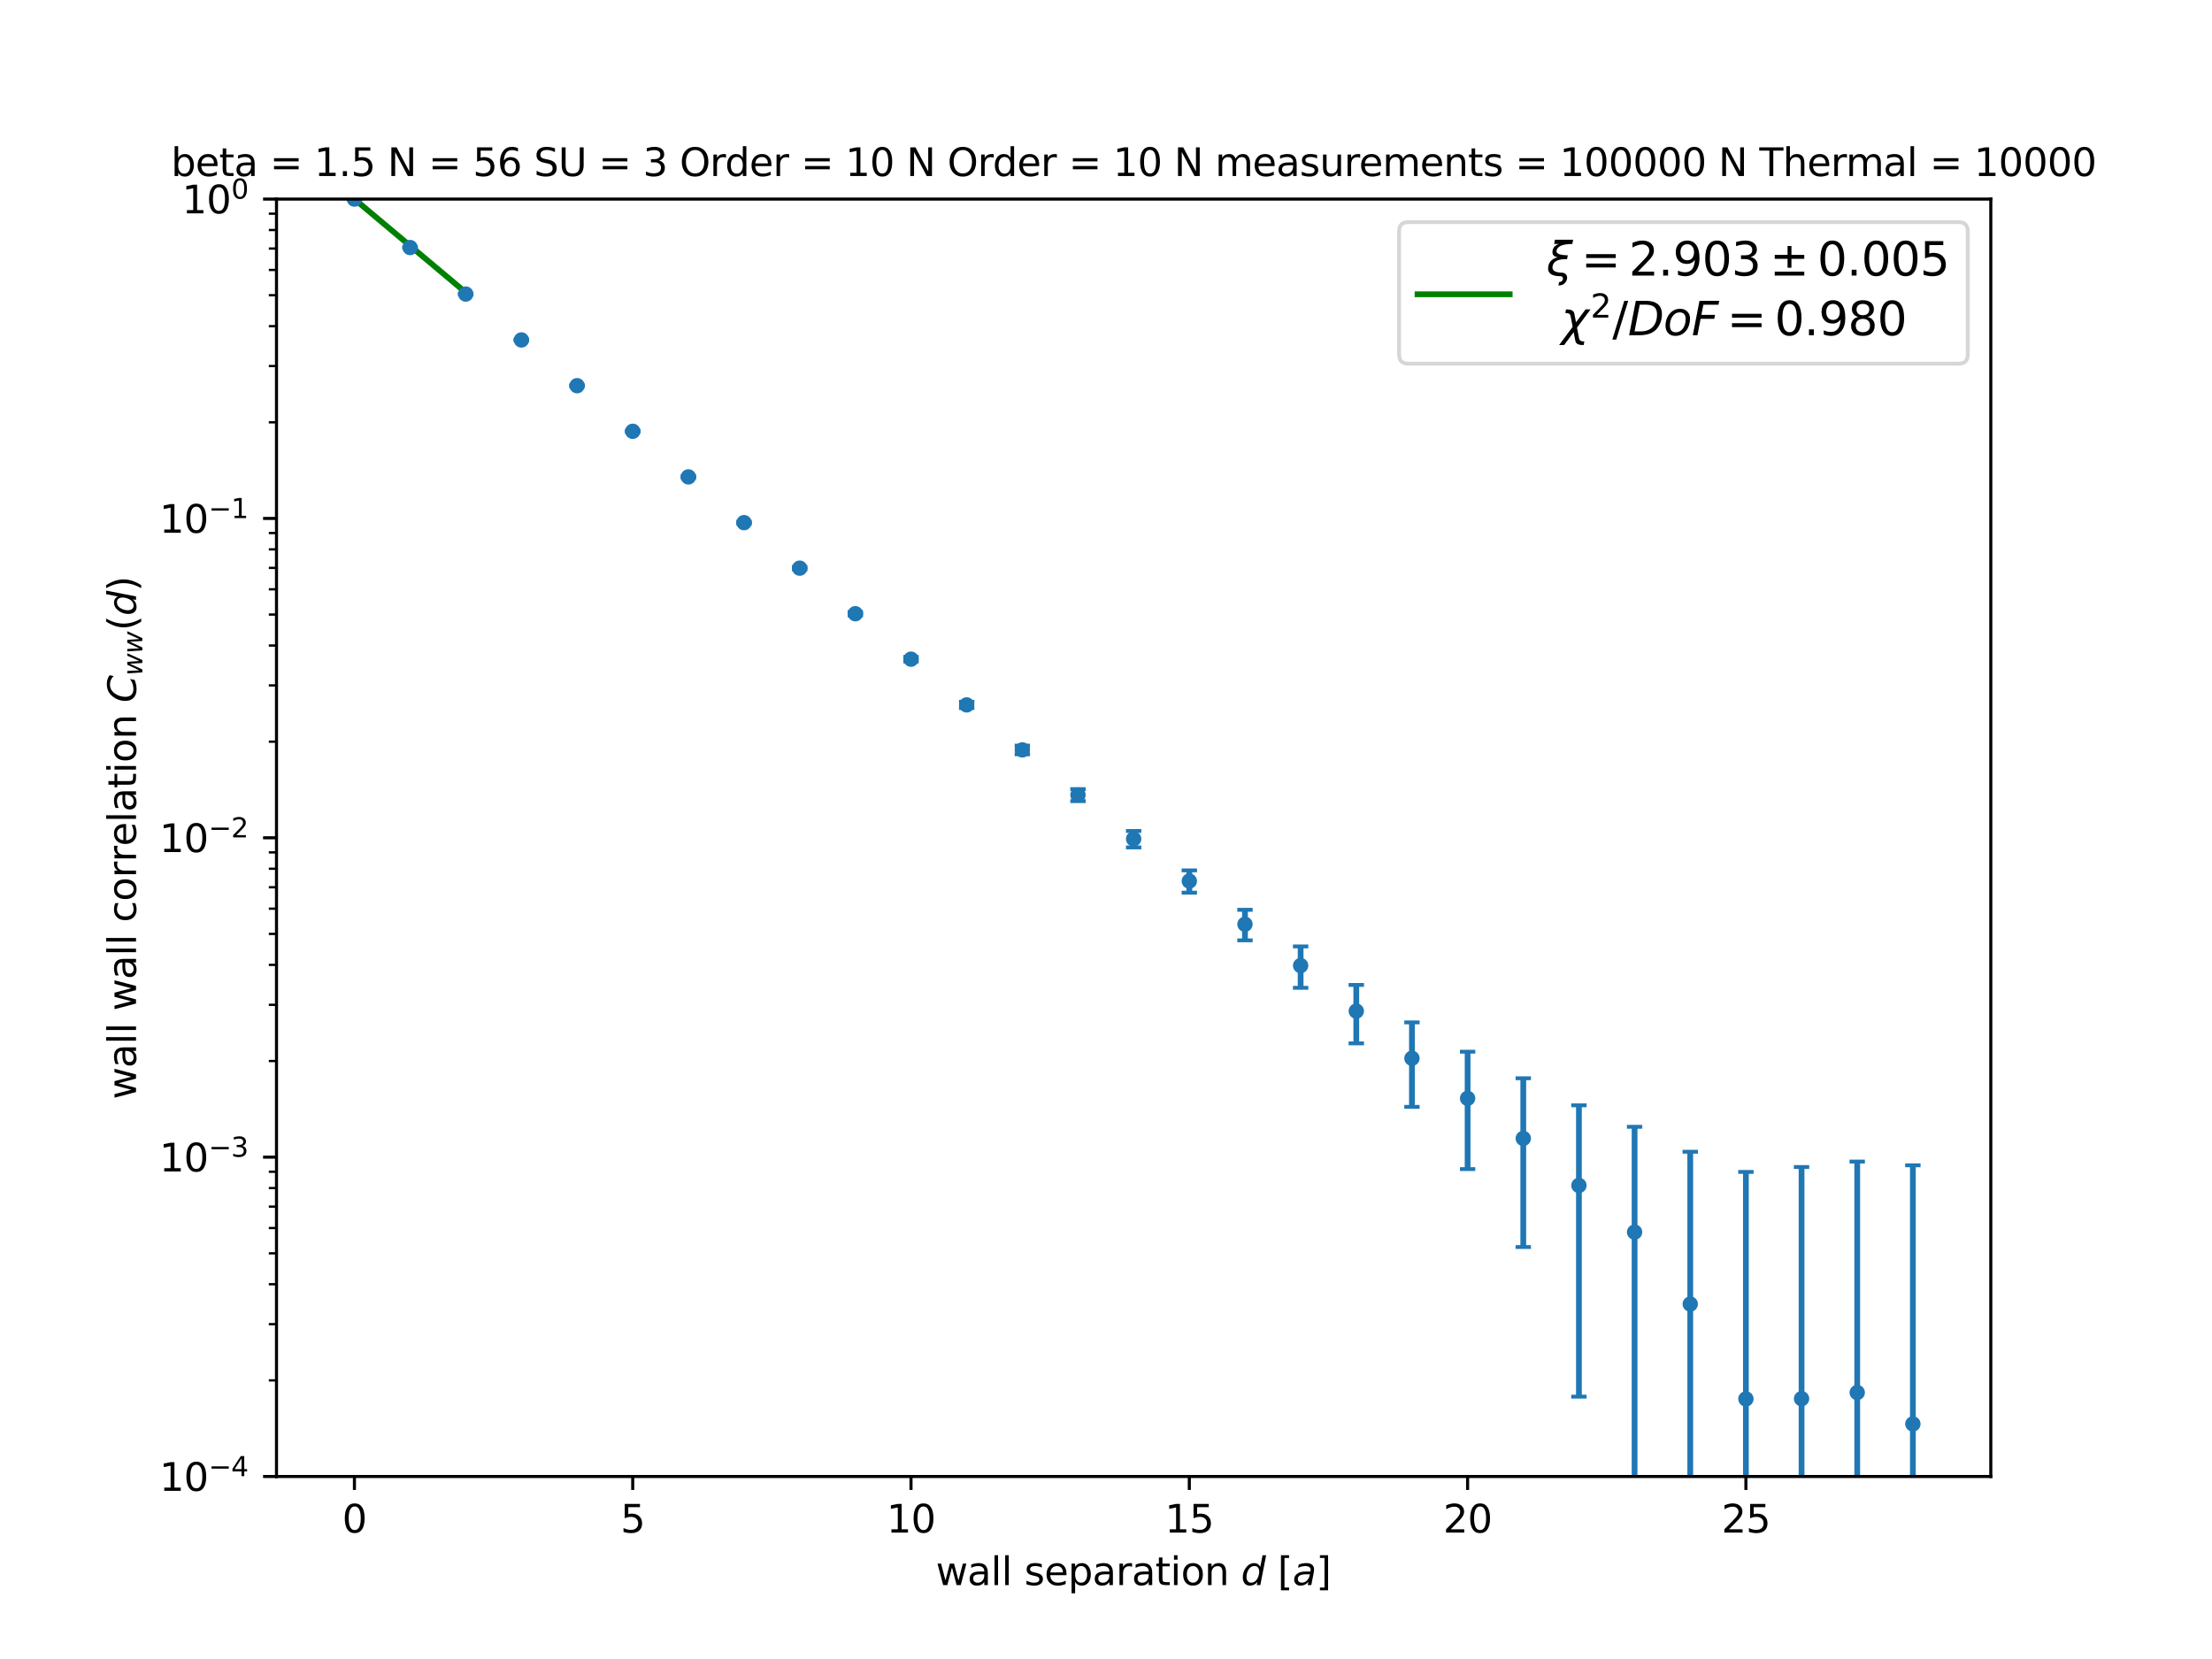 <?xml version="1.0" encoding="utf-8" standalone="no"?>
<!DOCTYPE svg PUBLIC "-//W3C//DTD SVG 1.1//EN"
  "http://www.w3.org/Graphics/SVG/1.1/DTD/svg11.dtd">
<svg height="432pt" version="1.1" viewBox="0 0 576 432" width="576pt" xmlns="http://www.w3.org/2000/svg" xmlns:xlink="http://www.w3.org/1999/xlink">
 <defs>
  <style type="text/css">*{stroke-linecap:butt;stroke-linejoin:round;}</style>
 </defs>
 <g id="figure_1">
  <g id="patch_1">
   <path d="M 0 432 
L 576 432 
L 576 0 
L 0 0 
z
" style="fill:#ffffff;"/>
  </g>
  <g id="axes_1">
   <g id="patch_2">
    <path d="M 72 384.48 
L 518.4 384.48 
L 518.4 51.84 
L 72 51.84 
z
" style="fill:#ffffff;"/>
   </g>
   <g id="matplotlib.axis_1">
    <g id="xtick_1">
     <g id="line2d_1">
      <defs>
       <path d="M 0 0 
L 0 3.5 
" id="mfa8385c154" style="stroke:#000000;stroke-width:0.8;"/>
      </defs>
      <g>
       <use style="stroke:#000000;stroke-width:0.8;" x="92.291" xlink:href="#mfa8385c154" y="384.48"/>
      </g>
     </g>
     <g id="text_1">
      <!-- 0 -->
      <g transform="translate(89.11 399.078)scale(0.1 -0.1)">
       <defs>
        <path d="M 2034 4250 
Q 1547 4250 1301 3770 
Q 1056 3291 1056 2328 
Q 1056 1369 1301 889 
Q 1547 409 2034 409 
Q 2525 409 2770 889 
Q 3016 1369 3016 2328 
Q 3016 3291 2770 3770 
Q 2525 4250 2034 4250 
z
M 2034 4750 
Q 2819 4750 3233 4129 
Q 3647 3509 3647 2328 
Q 3647 1150 3233 529 
Q 2819 -91 2034 -91 
Q 1250 -91 836 529 
Q 422 1150 422 2328 
Q 422 3509 836 4129 
Q 1250 4750 2034 4750 
z
" id="DejaVuSans-30" transform="scale(0.016)"/>
       </defs>
       <use xlink:href="#DejaVuSans-30"/>
      </g>
     </g>
    </g>
    <g id="xtick_2">
     <g id="line2d_2">
      <g>
       <use style="stroke:#000000;stroke-width:0.8;" x="164.758" xlink:href="#mfa8385c154" y="384.48"/>
      </g>
     </g>
     <g id="text_2">
      <!-- 5 -->
      <g transform="translate(161.577 399.078)scale(0.1 -0.1)">
       <defs>
        <path d="M 691 4666 
L 3169 4666 
L 3169 4134 
L 1269 4134 
L 1269 2991 
Q 1406 3038 1543 3061 
Q 1681 3084 1819 3084 
Q 2600 3084 3056 2656 
Q 3513 2228 3513 1497 
Q 3513 744 3044 326 
Q 2575 -91 1722 -91 
Q 1428 -91 1123 -41 
Q 819 9 494 109 
L 494 744 
Q 775 591 1075 516 
Q 1375 441 1709 441 
Q 2250 441 2565 725 
Q 2881 1009 2881 1497 
Q 2881 1984 2565 2268 
Q 2250 2553 1709 2553 
Q 1456 2553 1204 2497 
Q 953 2441 691 2322 
L 691 4666 
z
" id="DejaVuSans-35" transform="scale(0.016)"/>
       </defs>
       <use xlink:href="#DejaVuSans-35"/>
      </g>
     </g>
    </g>
    <g id="xtick_3">
     <g id="line2d_3">
      <g>
       <use style="stroke:#000000;stroke-width:0.8;" x="237.226" xlink:href="#mfa8385c154" y="384.48"/>
      </g>
     </g>
     <g id="text_3">
      <!-- 10 -->
      <g transform="translate(230.863 399.078)scale(0.1 -0.1)">
       <defs>
        <path d="M 794 531 
L 1825 531 
L 1825 4091 
L 703 3866 
L 703 4441 
L 1819 4666 
L 2450 4666 
L 2450 531 
L 3481 531 
L 3481 0 
L 794 0 
L 794 531 
z
" id="DejaVuSans-31" transform="scale(0.016)"/>
       </defs>
       <use xlink:href="#DejaVuSans-31"/>
       <use x="63.623" xlink:href="#DejaVuSans-30"/>
      </g>
     </g>
    </g>
    <g id="xtick_4">
     <g id="line2d_4">
      <g>
       <use style="stroke:#000000;stroke-width:0.8;" x="309.694" xlink:href="#mfa8385c154" y="384.48"/>
      </g>
     </g>
     <g id="text_4">
      <!-- 15 -->
      <g transform="translate(303.331 399.078)scale(0.1 -0.1)">
       <use xlink:href="#DejaVuSans-31"/>
       <use x="63.623" xlink:href="#DejaVuSans-35"/>
      </g>
     </g>
    </g>
    <g id="xtick_5">
     <g id="line2d_5">
      <g>
       <use style="stroke:#000000;stroke-width:0.8;" x="382.161" xlink:href="#mfa8385c154" y="384.48"/>
      </g>
     </g>
     <g id="text_5">
      <!-- 20 -->
      <g transform="translate(375.799 399.078)scale(0.1 -0.1)">
       <defs>
        <path d="M 1228 531 
L 3431 531 
L 3431 0 
L 469 0 
L 469 531 
Q 828 903 1448 1529 
Q 2069 2156 2228 2338 
Q 2531 2678 2651 2914 
Q 2772 3150 2772 3378 
Q 2772 3750 2511 3984 
Q 2250 4219 1831 4219 
Q 1534 4219 1204 4116 
Q 875 4013 500 3803 
L 500 4441 
Q 881 4594 1212 4672 
Q 1544 4750 1819 4750 
Q 2544 4750 2975 4387 
Q 3406 4025 3406 3419 
Q 3406 3131 3298 2873 
Q 3191 2616 2906 2266 
Q 2828 2175 2409 1742 
Q 1991 1309 1228 531 
z
" id="DejaVuSans-32" transform="scale(0.016)"/>
       </defs>
       <use xlink:href="#DejaVuSans-32"/>
       <use x="63.623" xlink:href="#DejaVuSans-30"/>
      </g>
     </g>
    </g>
    <g id="xtick_6">
     <g id="line2d_6">
      <g>
       <use style="stroke:#000000;stroke-width:0.8;" x="454.629" xlink:href="#mfa8385c154" y="384.48"/>
      </g>
     </g>
     <g id="text_6">
      <!-- 25 -->
      <g transform="translate(448.266 399.078)scale(0.1 -0.1)">
       <use xlink:href="#DejaVuSans-32"/>
       <use x="63.623" xlink:href="#DejaVuSans-35"/>
      </g>
     </g>
    </g>
    <g id="text_7">
     <!-- wall separation $d$ [$a$] -->
     <g transform="translate(243.7 412.758)scale(0.1 -0.1)">
      <defs>
       <path d="M 269 3500 
L 844 3500 
L 1563 769 
L 2278 3500 
L 2956 3500 
L 3675 769 
L 4391 3500 
L 4966 3500 
L 4050 0 
L 3372 0 
L 2619 2869 
L 1863 0 
L 1184 0 
L 269 3500 
z
" id="DejaVuSans-77" transform="scale(0.016)"/>
       <path d="M 2194 1759 
Q 1497 1759 1228 1600 
Q 959 1441 959 1056 
Q 959 750 1161 570 
Q 1363 391 1709 391 
Q 2188 391 2477 730 
Q 2766 1069 2766 1631 
L 2766 1759 
L 2194 1759 
z
M 3341 1997 
L 3341 0 
L 2766 0 
L 2766 531 
Q 2569 213 2275 61 
Q 1981 -91 1556 -91 
Q 1019 -91 701 211 
Q 384 513 384 1019 
Q 384 1609 779 1909 
Q 1175 2209 1959 2209 
L 2766 2209 
L 2766 2266 
Q 2766 2663 2505 2880 
Q 2244 3097 1772 3097 
Q 1472 3097 1187 3025 
Q 903 2953 641 2809 
L 641 3341 
Q 956 3463 1253 3523 
Q 1550 3584 1831 3584 
Q 2591 3584 2966 3190 
Q 3341 2797 3341 1997 
z
" id="DejaVuSans-61" transform="scale(0.016)"/>
       <path d="M 603 4863 
L 1178 4863 
L 1178 0 
L 603 0 
L 603 4863 
z
" id="DejaVuSans-6c" transform="scale(0.016)"/>
       <path id="DejaVuSans-20" transform="scale(0.016)"/>
       <path d="M 2834 3397 
L 2834 2853 
Q 2591 2978 2328 3040 
Q 2066 3103 1784 3103 
Q 1356 3103 1142 2972 
Q 928 2841 928 2578 
Q 928 2378 1081 2264 
Q 1234 2150 1697 2047 
L 1894 2003 
Q 2506 1872 2764 1633 
Q 3022 1394 3022 966 
Q 3022 478 2636 193 
Q 2250 -91 1575 -91 
Q 1294 -91 989 -36 
Q 684 19 347 128 
L 347 722 
Q 666 556 975 473 
Q 1284 391 1588 391 
Q 1994 391 2212 530 
Q 2431 669 2431 922 
Q 2431 1156 2273 1281 
Q 2116 1406 1581 1522 
L 1381 1569 
Q 847 1681 609 1914 
Q 372 2147 372 2553 
Q 372 3047 722 3315 
Q 1072 3584 1716 3584 
Q 2034 3584 2315 3537 
Q 2597 3491 2834 3397 
z
" id="DejaVuSans-73" transform="scale(0.016)"/>
       <path d="M 3597 1894 
L 3597 1613 
L 953 1613 
Q 991 1019 1311 708 
Q 1631 397 2203 397 
Q 2534 397 2845 478 
Q 3156 559 3463 722 
L 3463 178 
Q 3153 47 2828 -22 
Q 2503 -91 2169 -91 
Q 1331 -91 842 396 
Q 353 884 353 1716 
Q 353 2575 817 3079 
Q 1281 3584 2069 3584 
Q 2775 3584 3186 3129 
Q 3597 2675 3597 1894 
z
M 3022 2063 
Q 3016 2534 2758 2815 
Q 2500 3097 2075 3097 
Q 1594 3097 1305 2825 
Q 1016 2553 972 2059 
L 3022 2063 
z
" id="DejaVuSans-65" transform="scale(0.016)"/>
       <path d="M 1159 525 
L 1159 -1331 
L 581 -1331 
L 581 3500 
L 1159 3500 
L 1159 2969 
Q 1341 3281 1617 3432 
Q 1894 3584 2278 3584 
Q 2916 3584 3314 3078 
Q 3713 2572 3713 1747 
Q 3713 922 3314 415 
Q 2916 -91 2278 -91 
Q 1894 -91 1617 61 
Q 1341 213 1159 525 
z
M 3116 1747 
Q 3116 2381 2855 2742 
Q 2594 3103 2138 3103 
Q 1681 3103 1420 2742 
Q 1159 2381 1159 1747 
Q 1159 1113 1420 752 
Q 1681 391 2138 391 
Q 2594 391 2855 752 
Q 3116 1113 3116 1747 
z
" id="DejaVuSans-70" transform="scale(0.016)"/>
       <path d="M 2631 2963 
Q 2534 3019 2420 3045 
Q 2306 3072 2169 3072 
Q 1681 3072 1420 2755 
Q 1159 2438 1159 1844 
L 1159 0 
L 581 0 
L 581 3500 
L 1159 3500 
L 1159 2956 
Q 1341 3275 1631 3429 
Q 1922 3584 2338 3584 
Q 2397 3584 2469 3576 
Q 2541 3569 2628 3553 
L 2631 2963 
z
" id="DejaVuSans-72" transform="scale(0.016)"/>
       <path d="M 1172 4494 
L 1172 3500 
L 2356 3500 
L 2356 3053 
L 1172 3053 
L 1172 1153 
Q 1172 725 1289 603 
Q 1406 481 1766 481 
L 2356 481 
L 2356 0 
L 1766 0 
Q 1100 0 847 248 
Q 594 497 594 1153 
L 594 3053 
L 172 3053 
L 172 3500 
L 594 3500 
L 594 4494 
L 1172 4494 
z
" id="DejaVuSans-74" transform="scale(0.016)"/>
       <path d="M 603 3500 
L 1178 3500 
L 1178 0 
L 603 0 
L 603 3500 
z
M 603 4863 
L 1178 4863 
L 1178 4134 
L 603 4134 
L 603 4863 
z
" id="DejaVuSans-69" transform="scale(0.016)"/>
       <path d="M 1959 3097 
Q 1497 3097 1228 2736 
Q 959 2375 959 1747 
Q 959 1119 1226 758 
Q 1494 397 1959 397 
Q 2419 397 2687 759 
Q 2956 1122 2956 1747 
Q 2956 2369 2687 2733 
Q 2419 3097 1959 3097 
z
M 1959 3584 
Q 2709 3584 3137 3096 
Q 3566 2609 3566 1747 
Q 3566 888 3137 398 
Q 2709 -91 1959 -91 
Q 1206 -91 779 398 
Q 353 888 353 1747 
Q 353 2609 779 3096 
Q 1206 3584 1959 3584 
z
" id="DejaVuSans-6f" transform="scale(0.016)"/>
       <path d="M 3513 2113 
L 3513 0 
L 2938 0 
L 2938 2094 
Q 2938 2591 2744 2837 
Q 2550 3084 2163 3084 
Q 1697 3084 1428 2787 
Q 1159 2491 1159 1978 
L 1159 0 
L 581 0 
L 581 3500 
L 1159 3500 
L 1159 2956 
Q 1366 3272 1645 3428 
Q 1925 3584 2291 3584 
Q 2894 3584 3203 3211 
Q 3513 2838 3513 2113 
z
" id="DejaVuSans-6e" transform="scale(0.016)"/>
       <path d="M 2675 525 
Q 2444 222 2128 65 
Q 1813 -91 1428 -91 
Q 903 -91 598 267 
Q 294 625 294 1247 
Q 294 1766 478 2236 
Q 663 2706 1013 3078 
Q 1244 3325 1534 3454 
Q 1825 3584 2144 3584 
Q 2481 3584 2739 3421 
Q 2997 3259 3138 2956 
L 3513 4863 
L 4091 4863 
L 3144 0 
L 2566 0 
L 2675 525 
z
M 891 1350 
Q 891 897 1095 644 
Q 1300 391 1663 391 
Q 1931 391 2161 520 
Q 2391 650 2566 903 
Q 2750 1166 2856 1509 
Q 2963 1853 2963 2188 
Q 2963 2622 2758 2865 
Q 2553 3109 2194 3109 
Q 1922 3109 1687 2981 
Q 1453 2853 1288 2613 
Q 1106 2353 998 2009 
Q 891 1666 891 1350 
z
" id="DejaVuSans-Oblique-64" transform="scale(0.016)"/>
       <path d="M 550 4863 
L 1875 4863 
L 1875 4416 
L 1125 4416 
L 1125 -397 
L 1875 -397 
L 1875 -844 
L 550 -844 
L 550 4863 
z
" id="DejaVuSans-5b" transform="scale(0.016)"/>
       <path d="M 3438 1997 
L 3047 0 
L 2472 0 
L 2578 531 
Q 2325 219 2001 64 
Q 1678 -91 1281 -91 
Q 834 -91 548 182 
Q 263 456 263 884 
Q 263 1497 752 1853 
Q 1241 2209 2100 2209 
L 2900 2209 
L 2931 2363 
Q 2938 2388 2941 2417 
Q 2944 2447 2944 2509 
Q 2944 2788 2717 2942 
Q 2491 3097 2081 3097 
Q 1800 3097 1504 3025 
Q 1209 2953 897 2809 
L 997 3341 
Q 1322 3463 1633 3523 
Q 1944 3584 2234 3584 
Q 2853 3584 3176 3315 
Q 3500 3047 3500 2534 
Q 3500 2431 3484 2292 
Q 3469 2153 3438 1997 
z
M 2816 1759 
L 2241 1759 
Q 1534 1759 1195 1570 
Q 856 1381 856 984 
Q 856 709 1029 553 
Q 1203 397 1509 397 
Q 1978 397 2328 733 
Q 2678 1069 2791 1631 
L 2816 1759 
z
" id="DejaVuSans-Oblique-61" transform="scale(0.016)"/>
       <path d="M 1947 4863 
L 1947 -844 
L 622 -844 
L 622 -397 
L 1369 -397 
L 1369 4416 
L 622 4416 
L 622 4863 
L 1947 4863 
z
" id="DejaVuSans-5d" transform="scale(0.016)"/>
      </defs>
      <use transform="translate(0 0.016)" xlink:href="#DejaVuSans-77"/>
      <use transform="translate(81.787 0.016)" xlink:href="#DejaVuSans-61"/>
      <use transform="translate(143.066 0.016)" xlink:href="#DejaVuSans-6c"/>
      <use transform="translate(170.85 0.016)" xlink:href="#DejaVuSans-6c"/>
      <use transform="translate(198.633 0.016)" xlink:href="#DejaVuSans-20"/>
      <use transform="translate(230.42 0.016)" xlink:href="#DejaVuSans-73"/>
      <use transform="translate(282.52 0.016)" xlink:href="#DejaVuSans-65"/>
      <use transform="translate(344.043 0.016)" xlink:href="#DejaVuSans-70"/>
      <use transform="translate(407.52 0.016)" xlink:href="#DejaVuSans-61"/>
      <use transform="translate(468.799 0.016)" xlink:href="#DejaVuSans-72"/>
      <use transform="translate(509.912 0.016)" xlink:href="#DejaVuSans-61"/>
      <use transform="translate(571.191 0.016)" xlink:href="#DejaVuSans-74"/>
      <use transform="translate(610.4 0.016)" xlink:href="#DejaVuSans-69"/>
      <use transform="translate(638.184 0.016)" xlink:href="#DejaVuSans-6f"/>
      <use transform="translate(699.365 0.016)" xlink:href="#DejaVuSans-6e"/>
      <use transform="translate(762.744 0.016)" xlink:href="#DejaVuSans-20"/>
      <use transform="translate(794.531 0.016)" xlink:href="#DejaVuSans-Oblique-64"/>
      <use transform="translate(858.008 0.016)" xlink:href="#DejaVuSans-20"/>
      <use transform="translate(889.795 0.016)" xlink:href="#DejaVuSans-5b"/>
      <use transform="translate(928.809 0.016)" xlink:href="#DejaVuSans-Oblique-61"/>
      <use transform="translate(990.088 0.016)" xlink:href="#DejaVuSans-5d"/>
     </g>
    </g>
   </g>
   <g id="matplotlib.axis_2">
    <g id="ytick_1">
     <g id="line2d_7">
      <defs>
       <path d="M 0 0 
L -3.5 0 
" id="mdbbc90f6d6" style="stroke:#000000;stroke-width:0.8;"/>
      </defs>
      <g>
       <use style="stroke:#000000;stroke-width:0.8;" x="72" xlink:href="#mdbbc90f6d6" y="384.48"/>
      </g>
     </g>
     <g id="text_8">
      <!-- $\mathdefault{10^{-4}}$ -->
      <g transform="translate(41.5 388.279)scale(0.1 -0.1)">
       <defs>
        <path d="M 678 2272 
L 4684 2272 
L 4684 1741 
L 678 1741 
L 678 2272 
z
" id="DejaVuSans-2212" transform="scale(0.016)"/>
        <path d="M 2419 4116 
L 825 1625 
L 2419 1625 
L 2419 4116 
z
M 2253 4666 
L 3047 4666 
L 3047 1625 
L 3713 1625 
L 3713 1100 
L 3047 1100 
L 3047 0 
L 2419 0 
L 2419 1100 
L 313 1100 
L 313 1709 
L 2253 4666 
z
" id="DejaVuSans-34" transform="scale(0.016)"/>
       </defs>
       <use transform="translate(0 0.684)" xlink:href="#DejaVuSans-31"/>
       <use transform="translate(63.623 0.684)" xlink:href="#DejaVuSans-30"/>
       <use transform="translate(128.203 38.966)scale(0.7)" xlink:href="#DejaVuSans-2212"/>
       <use transform="translate(186.855 38.966)scale(0.7)" xlink:href="#DejaVuSans-34"/>
      </g>
     </g>
    </g>
    <g id="ytick_2">
     <g id="line2d_8">
      <g>
       <use style="stroke:#000000;stroke-width:0.8;" x="72" xlink:href="#mdbbc90f6d6" y="301.32"/>
      </g>
     </g>
     <g id="text_9">
      <!-- $\mathdefault{10^{-3}}$ -->
      <g transform="translate(41.5 305.119)scale(0.1 -0.1)">
       <defs>
        <path d="M 2597 2516 
Q 3050 2419 3304 2112 
Q 3559 1806 3559 1356 
Q 3559 666 3084 287 
Q 2609 -91 1734 -91 
Q 1441 -91 1130 -33 
Q 819 25 488 141 
L 488 750 
Q 750 597 1062 519 
Q 1375 441 1716 441 
Q 2309 441 2620 675 
Q 2931 909 2931 1356 
Q 2931 1769 2642 2001 
Q 2353 2234 1838 2234 
L 1294 2234 
L 1294 2753 
L 1863 2753 
Q 2328 2753 2575 2939 
Q 2822 3125 2822 3475 
Q 2822 3834 2567 4026 
Q 2313 4219 1838 4219 
Q 1578 4219 1281 4162 
Q 984 4106 628 3988 
L 628 4550 
Q 988 4650 1302 4700 
Q 1616 4750 1894 4750 
Q 2613 4750 3031 4423 
Q 3450 4097 3450 3541 
Q 3450 3153 3228 2886 
Q 3006 2619 2597 2516 
z
" id="DejaVuSans-33" transform="scale(0.016)"/>
       </defs>
       <use transform="translate(0 0.766)" xlink:href="#DejaVuSans-31"/>
       <use transform="translate(63.623 0.766)" xlink:href="#DejaVuSans-30"/>
       <use transform="translate(128.203 39.047)scale(0.7)" xlink:href="#DejaVuSans-2212"/>
       <use transform="translate(186.855 39.047)scale(0.7)" xlink:href="#DejaVuSans-33"/>
      </g>
     </g>
    </g>
    <g id="ytick_3">
     <g id="line2d_9">
      <g>
       <use style="stroke:#000000;stroke-width:0.8;" x="72" xlink:href="#mdbbc90f6d6" y="218.16"/>
      </g>
     </g>
     <g id="text_10">
      <!-- $\mathdefault{10^{-2}}$ -->
      <g transform="translate(41.5 221.959)scale(0.1 -0.1)">
       <use transform="translate(0 0.766)" xlink:href="#DejaVuSans-31"/>
       <use transform="translate(63.623 0.766)" xlink:href="#DejaVuSans-30"/>
       <use transform="translate(128.203 39.047)scale(0.7)" xlink:href="#DejaVuSans-2212"/>
       <use transform="translate(186.855 39.047)scale(0.7)" xlink:href="#DejaVuSans-32"/>
      </g>
     </g>
    </g>
    <g id="ytick_4">
     <g id="line2d_10">
      <g>
       <use style="stroke:#000000;stroke-width:0.8;" x="72" xlink:href="#mdbbc90f6d6" y="135"/>
      </g>
     </g>
     <g id="text_11">
      <!-- $\mathdefault{10^{-1}}$ -->
      <g transform="translate(41.5 138.799)scale(0.1 -0.1)">
       <use transform="translate(0 0.684)" xlink:href="#DejaVuSans-31"/>
       <use transform="translate(63.623 0.684)" xlink:href="#DejaVuSans-30"/>
       <use transform="translate(128.203 38.966)scale(0.7)" xlink:href="#DejaVuSans-2212"/>
       <use transform="translate(186.855 38.966)scale(0.7)" xlink:href="#DejaVuSans-31"/>
      </g>
     </g>
    </g>
    <g id="ytick_5">
     <g id="line2d_11">
      <g>
       <use style="stroke:#000000;stroke-width:0.8;" x="72" xlink:href="#mdbbc90f6d6" y="51.84"/>
      </g>
     </g>
     <g id="text_12">
      <!-- $\mathdefault{10^{0}}$ -->
      <g transform="translate(47.4 55.639)scale(0.1 -0.1)">
       <use transform="translate(0 0.766)" xlink:href="#DejaVuSans-31"/>
       <use transform="translate(63.623 0.766)" xlink:href="#DejaVuSans-30"/>
       <use transform="translate(128.203 39.047)scale(0.7)" xlink:href="#DejaVuSans-30"/>
      </g>
     </g>
    </g>
    <g id="ytick_6">
     <g id="line2d_12">
      <defs>
       <path d="M 0 0 
L -2 0 
" id="m3d7c00dbb5" style="stroke:#000000;stroke-width:0.6;"/>
      </defs>
      <g>
       <use style="stroke:#000000;stroke-width:0.6;" x="72" xlink:href="#m3d7c00dbb5" y="359.446"/>
      </g>
     </g>
    </g>
    <g id="ytick_7">
     <g id="line2d_13">
      <g>
       <use style="stroke:#000000;stroke-width:0.6;" x="72" xlink:href="#m3d7c00dbb5" y="344.803"/>
      </g>
     </g>
    </g>
    <g id="ytick_8">
     <g id="line2d_14">
      <g>
       <use style="stroke:#000000;stroke-width:0.6;" x="72" xlink:href="#m3d7c00dbb5" y="334.413"/>
      </g>
     </g>
    </g>
    <g id="ytick_9">
     <g id="line2d_15">
      <g>
       <use style="stroke:#000000;stroke-width:0.6;" x="72" xlink:href="#m3d7c00dbb5" y="326.354"/>
      </g>
     </g>
    </g>
    <g id="ytick_10">
     <g id="line2d_16">
      <g>
       <use style="stroke:#000000;stroke-width:0.6;" x="72" xlink:href="#m3d7c00dbb5" y="319.769"/>
      </g>
     </g>
    </g>
    <g id="ytick_11">
     <g id="line2d_17">
      <g>
       <use style="stroke:#000000;stroke-width:0.6;" x="72" xlink:href="#m3d7c00dbb5" y="314.202"/>
      </g>
     </g>
    </g>
    <g id="ytick_12">
     <g id="line2d_18">
      <g>
       <use style="stroke:#000000;stroke-width:0.6;" x="72" xlink:href="#m3d7c00dbb5" y="309.379"/>
      </g>
     </g>
    </g>
    <g id="ytick_13">
     <g id="line2d_19">
      <g>
       <use style="stroke:#000000;stroke-width:0.6;" x="72" xlink:href="#m3d7c00dbb5" y="305.125"/>
      </g>
     </g>
    </g>
    <g id="ytick_14">
     <g id="line2d_20">
      <g>
       <use style="stroke:#000000;stroke-width:0.6;" x="72" xlink:href="#m3d7c00dbb5" y="276.286"/>
      </g>
     </g>
    </g>
    <g id="ytick_15">
     <g id="line2d_21">
      <g>
       <use style="stroke:#000000;stroke-width:0.6;" x="72" xlink:href="#m3d7c00dbb5" y="261.643"/>
      </g>
     </g>
    </g>
    <g id="ytick_16">
     <g id="line2d_22">
      <g>
       <use style="stroke:#000000;stroke-width:0.6;" x="72" xlink:href="#m3d7c00dbb5" y="251.253"/>
      </g>
     </g>
    </g>
    <g id="ytick_17">
     <g id="line2d_23">
      <g>
       <use style="stroke:#000000;stroke-width:0.6;" x="72" xlink:href="#m3d7c00dbb5" y="243.194"/>
      </g>
     </g>
    </g>
    <g id="ytick_18">
     <g id="line2d_24">
      <g>
       <use style="stroke:#000000;stroke-width:0.6;" x="72" xlink:href="#m3d7c00dbb5" y="236.609"/>
      </g>
     </g>
    </g>
    <g id="ytick_19">
     <g id="line2d_25">
      <g>
       <use style="stroke:#000000;stroke-width:0.6;" x="72" xlink:href="#m3d7c00dbb5" y="231.042"/>
      </g>
     </g>
    </g>
    <g id="ytick_20">
     <g id="line2d_26">
      <g>
       <use style="stroke:#000000;stroke-width:0.6;" x="72" xlink:href="#m3d7c00dbb5" y="226.219"/>
      </g>
     </g>
    </g>
    <g id="ytick_21">
     <g id="line2d_27">
      <g>
       <use style="stroke:#000000;stroke-width:0.6;" x="72" xlink:href="#m3d7c00dbb5" y="221.965"/>
      </g>
     </g>
    </g>
    <g id="ytick_22">
     <g id="line2d_28">
      <g>
       <use style="stroke:#000000;stroke-width:0.6;" x="72" xlink:href="#m3d7c00dbb5" y="193.126"/>
      </g>
     </g>
    </g>
    <g id="ytick_23">
     <g id="line2d_29">
      <g>
       <use style="stroke:#000000;stroke-width:0.6;" x="72" xlink:href="#m3d7c00dbb5" y="178.483"/>
      </g>
     </g>
    </g>
    <g id="ytick_24">
     <g id="line2d_30">
      <g>
       <use style="stroke:#000000;stroke-width:0.6;" x="72" xlink:href="#m3d7c00dbb5" y="168.093"/>
      </g>
     </g>
    </g>
    <g id="ytick_25">
     <g id="line2d_31">
      <g>
       <use style="stroke:#000000;stroke-width:0.6;" x="72" xlink:href="#m3d7c00dbb5" y="160.034"/>
      </g>
     </g>
    </g>
    <g id="ytick_26">
     <g id="line2d_32">
      <g>
       <use style="stroke:#000000;stroke-width:0.6;" x="72" xlink:href="#m3d7c00dbb5" y="153.449"/>
      </g>
     </g>
    </g>
    <g id="ytick_27">
     <g id="line2d_33">
      <g>
       <use style="stroke:#000000;stroke-width:0.6;" x="72" xlink:href="#m3d7c00dbb5" y="147.882"/>
      </g>
     </g>
    </g>
    <g id="ytick_28">
     <g id="line2d_34">
      <g>
       <use style="stroke:#000000;stroke-width:0.6;" x="72" xlink:href="#m3d7c00dbb5" y="143.059"/>
      </g>
     </g>
    </g>
    <g id="ytick_29">
     <g id="line2d_35">
      <g>
       <use style="stroke:#000000;stroke-width:0.6;" x="72" xlink:href="#m3d7c00dbb5" y="138.805"/>
      </g>
     </g>
    </g>
    <g id="ytick_30">
     <g id="line2d_36">
      <g>
       <use style="stroke:#000000;stroke-width:0.6;" x="72" xlink:href="#m3d7c00dbb5" y="109.966"/>
      </g>
     </g>
    </g>
    <g id="ytick_31">
     <g id="line2d_37">
      <g>
       <use style="stroke:#000000;stroke-width:0.6;" x="72" xlink:href="#m3d7c00dbb5" y="95.323"/>
      </g>
     </g>
    </g>
    <g id="ytick_32">
     <g id="line2d_38">
      <g>
       <use style="stroke:#000000;stroke-width:0.6;" x="72" xlink:href="#m3d7c00dbb5" y="84.933"/>
      </g>
     </g>
    </g>
    <g id="ytick_33">
     <g id="line2d_39">
      <g>
       <use style="stroke:#000000;stroke-width:0.6;" x="72" xlink:href="#m3d7c00dbb5" y="76.874"/>
      </g>
     </g>
    </g>
    <g id="ytick_34">
     <g id="line2d_40">
      <g>
       <use style="stroke:#000000;stroke-width:0.6;" x="72" xlink:href="#m3d7c00dbb5" y="70.289"/>
      </g>
     </g>
    </g>
    <g id="ytick_35">
     <g id="line2d_41">
      <g>
       <use style="stroke:#000000;stroke-width:0.6;" x="72" xlink:href="#m3d7c00dbb5" y="64.722"/>
      </g>
     </g>
    </g>
    <g id="ytick_36">
     <g id="line2d_42">
      <g>
       <use style="stroke:#000000;stroke-width:0.6;" x="72" xlink:href="#m3d7c00dbb5" y="59.899"/>
      </g>
     </g>
    </g>
    <g id="ytick_37">
     <g id="line2d_43">
      <g>
       <use style="stroke:#000000;stroke-width:0.6;" x="72" xlink:href="#m3d7c00dbb5" y="55.645"/>
      </g>
     </g>
    </g>
    <g id="text_13">
     <!-- wall wall correlation $C_{ww}(d)$ -->
     <g transform="translate(35.42 286.26)rotate(-90)scale(0.1 -0.1)">
      <defs>
       <path d="M 3122 3366 
L 3122 2828 
Q 2878 2963 2633 3030 
Q 2388 3097 2138 3097 
Q 1578 3097 1268 2742 
Q 959 2388 959 1747 
Q 959 1106 1268 751 
Q 1578 397 2138 397 
Q 2388 397 2633 464 
Q 2878 531 3122 666 
L 3122 134 
Q 2881 22 2623 -34 
Q 2366 -91 2075 -91 
Q 1284 -91 818 406 
Q 353 903 353 1747 
Q 353 2603 823 3093 
Q 1294 3584 2113 3584 
Q 2378 3584 2631 3529 
Q 2884 3475 3122 3366 
z
" id="DejaVuSans-63" transform="scale(0.016)"/>
       <path d="M 4447 4306 
L 4319 3641 
Q 4019 3944 3683 4091 
Q 3347 4238 2956 4238 
Q 2422 4238 2017 3981 
Q 1613 3725 1319 3200 
Q 1131 2863 1032 2486 
Q 934 2109 934 1728 
Q 934 1091 1264 756 
Q 1594 422 2222 422 
Q 2656 422 3056 561 
Q 3456 700 3834 978 
L 3688 231 
Q 3316 72 2936 -9 
Q 2556 -91 2175 -91 
Q 1278 -91 773 396 
Q 269 884 269 1753 
Q 269 2309 461 2846 
Q 653 3384 1013 3828 
Q 1394 4300 1883 4525 
Q 2372 4750 3022 4750 
Q 3422 4750 3780 4639 
Q 4138 4528 4447 4306 
z
" id="DejaVuSans-Oblique-43" transform="scale(0.016)"/>
       <path d="M 544 3500 
L 1113 3500 
L 1259 684 
L 2566 3500 
L 3231 3500 
L 3425 684 
L 4666 3500 
L 5241 3500 
L 3641 0 
L 2969 0 
L 2797 2900 
L 1459 0 
L 781 0 
L 544 3500 
z
" id="DejaVuSans-Oblique-77" transform="scale(0.016)"/>
       <path d="M 1984 4856 
Q 1566 4138 1362 3434 
Q 1159 2731 1159 2009 
Q 1159 1288 1364 580 
Q 1569 -128 1984 -844 
L 1484 -844 
Q 1016 -109 783 600 
Q 550 1309 550 2009 
Q 550 2706 781 3412 
Q 1013 4119 1484 4856 
L 1984 4856 
z
" id="DejaVuSans-28" transform="scale(0.016)"/>
       <path d="M 513 4856 
L 1013 4856 
Q 1481 4119 1714 3412 
Q 1947 2706 1947 2009 
Q 1947 1309 1714 600 
Q 1481 -109 1013 -844 
L 513 -844 
Q 928 -128 1133 580 
Q 1338 1288 1338 2009 
Q 1338 2731 1133 3434 
Q 928 4138 513 4856 
z
" id="DejaVuSans-29" transform="scale(0.016)"/>
      </defs>
      <use transform="translate(0 0.016)" xlink:href="#DejaVuSans-77"/>
      <use transform="translate(81.787 0.016)" xlink:href="#DejaVuSans-61"/>
      <use transform="translate(143.066 0.016)" xlink:href="#DejaVuSans-6c"/>
      <use transform="translate(170.85 0.016)" xlink:href="#DejaVuSans-6c"/>
      <use transform="translate(198.633 0.016)" xlink:href="#DejaVuSans-20"/>
      <use transform="translate(230.42 0.016)" xlink:href="#DejaVuSans-77"/>
      <use transform="translate(312.207 0.016)" xlink:href="#DejaVuSans-61"/>
      <use transform="translate(373.486 0.016)" xlink:href="#DejaVuSans-6c"/>
      <use transform="translate(401.27 0.016)" xlink:href="#DejaVuSans-6c"/>
      <use transform="translate(429.053 0.016)" xlink:href="#DejaVuSans-20"/>
      <use transform="translate(460.84 0.016)" xlink:href="#DejaVuSans-63"/>
      <use transform="translate(515.82 0.016)" xlink:href="#DejaVuSans-6f"/>
      <use transform="translate(577.002 0.016)" xlink:href="#DejaVuSans-72"/>
      <use transform="translate(618.115 0.016)" xlink:href="#DejaVuSans-72"/>
      <use transform="translate(659.229 0.016)" xlink:href="#DejaVuSans-65"/>
      <use transform="translate(720.752 0.016)" xlink:href="#DejaVuSans-6c"/>
      <use transform="translate(748.535 0.016)" xlink:href="#DejaVuSans-61"/>
      <use transform="translate(809.814 0.016)" xlink:href="#DejaVuSans-74"/>
      <use transform="translate(849.023 0.016)" xlink:href="#DejaVuSans-69"/>
      <use transform="translate(876.807 0.016)" xlink:href="#DejaVuSans-6f"/>
      <use transform="translate(937.988 0.016)" xlink:href="#DejaVuSans-6e"/>
      <use transform="translate(1001.367 0.016)" xlink:href="#DejaVuSans-20"/>
      <use transform="translate(1033.154 0.016)" xlink:href="#DejaVuSans-Oblique-43"/>
      <use transform="translate(1102.979 -16.391)scale(0.7)" xlink:href="#DejaVuSans-Oblique-77"/>
      <use transform="translate(1160.229 -16.391)scale(0.7)" xlink:href="#DejaVuSans-Oblique-77"/>
      <use transform="translate(1220.215 0.016)" xlink:href="#DejaVuSans-28"/>
      <use transform="translate(1259.229 0.016)" xlink:href="#DejaVuSans-Oblique-64"/>
      <use transform="translate(1322.705 0.016)" xlink:href="#DejaVuSans-29"/>
     </g>
    </g>
   </g>
   <g id="LineCollection_1">
    <path clip-path="url(#p4827efcefe)" d="M 92.291 51.869 
L 92.291 51.811 
" style="fill:none;stroke:#1f77b4;stroke-width:1.5;"/>
    <path clip-path="url(#p4827efcefe)" d="M 106.784 64.497 
L 106.784 64.416 
" style="fill:none;stroke:#1f77b4;stroke-width:1.5;"/>
    <path clip-path="url(#p4827efcefe)" d="M 121.278 76.621 
L 121.278 76.512 
" style="fill:none;stroke:#1f77b4;stroke-width:1.5;"/>
    <path clip-path="url(#p4827efcefe)" d="M 135.771 88.595 
L 135.771 88.451 
" style="fill:none;stroke:#1f77b4;stroke-width:1.5;"/>
    <path clip-path="url(#p4827efcefe)" d="M 150.265 100.53 
L 150.265 100.338 
" style="fill:none;stroke:#1f77b4;stroke-width:1.5;"/>
    <path clip-path="url(#p4827efcefe)" d="M 164.758 112.435 
L 164.758 112.18 
" style="fill:none;stroke:#1f77b4;stroke-width:1.5;"/>
    <path clip-path="url(#p4827efcefe)" d="M 179.252 124.353 
L 179.252 124.011 
" style="fill:none;stroke:#1f77b4;stroke-width:1.5;"/>
    <path clip-path="url(#p4827efcefe)" d="M 193.745 136.328 
L 193.745 135.866 
" style="fill:none;stroke:#1f77b4;stroke-width:1.5;"/>
    <path clip-path="url(#p4827efcefe)" d="M 208.239 148.265 
L 208.239 147.634 
" style="fill:none;stroke:#1f77b4;stroke-width:1.5;"/>
    <path clip-path="url(#p4827efcefe)" d="M 222.732 160.247 
L 222.732 159.381 
" style="fill:none;stroke:#1f77b4;stroke-width:1.5;"/>
    <path clip-path="url(#p4827efcefe)" d="M 237.226 172.245 
L 237.226 171.059 
" style="fill:none;stroke:#1f77b4;stroke-width:1.5;"/>
    <path clip-path="url(#p4827efcefe)" d="M 251.719 184.379 
L 251.719 182.744 
" style="fill:none;stroke:#1f77b4;stroke-width:1.5;"/>
    <path clip-path="url(#p4827efcefe)" d="M 266.213 196.416 
L 266.213 194.161 
" style="fill:none;stroke:#1f77b4;stroke-width:1.5;"/>
    <path clip-path="url(#p4827efcefe)" d="M 280.706 208.606 
L 280.706 205.486 
" style="fill:none;stroke:#1f77b4;stroke-width:1.5;"/>
    <path clip-path="url(#p4827efcefe)" d="M 295.2 220.665 
L 295.2 216.381 
" style="fill:none;stroke:#1f77b4;stroke-width:1.5;"/>
    <path clip-path="url(#p4827efcefe)" d="M 309.694 232.455 
L 309.694 226.642 
" style="fill:none;stroke:#1f77b4;stroke-width:1.5;"/>
    <path clip-path="url(#p4827efcefe)" d="M 324.187 244.867 
L 324.187 236.913 
" style="fill:none;stroke:#1f77b4;stroke-width:1.5;"/>
    <path clip-path="url(#p4827efcefe)" d="M 338.681 257.23 
L 338.681 246.444 
" style="fill:none;stroke:#1f77b4;stroke-width:1.5;"/>
    <path clip-path="url(#p4827efcefe)" d="M 353.174 271.694 
L 353.174 256.475 
" style="fill:none;stroke:#1f77b4;stroke-width:1.5;"/>
    <path clip-path="url(#p4827efcefe)" d="M 367.668 288.226 
L 367.668 266.227 
" style="fill:none;stroke:#1f77b4;stroke-width:1.5;"/>
    <path clip-path="url(#p4827efcefe)" d="M 382.161 304.43 
L 382.161 273.867 
" style="fill:none;stroke:#1f77b4;stroke-width:1.5;"/>
    <path clip-path="url(#p4827efcefe)" d="M 396.655 324.723 
L 396.655 280.773 
" style="fill:none;stroke:#1f77b4;stroke-width:1.5;"/>
    <path clip-path="url(#p4827efcefe)" d="M 411.148 363.68 
L 411.148 287.82 
" style="fill:none;stroke:#1f77b4;stroke-width:1.5;"/>
    <path clip-path="url(#p4827efcefe)" d="M 425.642 433 
L 425.642 293.416 
" style="fill:none;stroke:#1f77b4;stroke-width:1.5;"/>
    <path clip-path="url(#p4827efcefe)" d="M 440.135 433 
L 440.135 299.908 
" style="fill:none;stroke:#1f77b4;stroke-width:1.5;"/>
    <path clip-path="url(#p4827efcefe)" d="M 454.629 433 
L 454.629 305.162 
" style="fill:none;stroke:#1f77b4;stroke-width:1.5;"/>
    <path clip-path="url(#p4827efcefe)" d="M 469.122 433 
L 469.122 303.884 
" style="fill:none;stroke:#1f77b4;stroke-width:1.5;"/>
    <path clip-path="url(#p4827efcefe)" d="M 483.616 433 
L 483.616 302.47 
" style="fill:none;stroke:#1f77b4;stroke-width:1.5;"/>
    <path clip-path="url(#p4827efcefe)" d="M 498.109 433 
L 498.109 303.444 
" style="fill:none;stroke:#1f77b4;stroke-width:1.5;"/>
   </g>
   <g id="line2d_44">
    <defs>
     <path d="M 2 0 
L -2 -0 
" id="m21512bc11b" style="stroke:#1f77b4;"/>
    </defs>
    <g clip-path="url(#p4827efcefe)">
     <use style="fill:#1f77b4;stroke:#1f77b4;" x="92.291" xlink:href="#m21512bc11b" y="51.869"/>
     <use style="fill:#1f77b4;stroke:#1f77b4;" x="106.784" xlink:href="#m21512bc11b" y="64.497"/>
     <use style="fill:#1f77b4;stroke:#1f77b4;" x="121.278" xlink:href="#m21512bc11b" y="76.621"/>
     <use style="fill:#1f77b4;stroke:#1f77b4;" x="135.771" xlink:href="#m21512bc11b" y="88.595"/>
     <use style="fill:#1f77b4;stroke:#1f77b4;" x="150.265" xlink:href="#m21512bc11b" y="100.53"/>
     <use style="fill:#1f77b4;stroke:#1f77b4;" x="164.758" xlink:href="#m21512bc11b" y="112.435"/>
     <use style="fill:#1f77b4;stroke:#1f77b4;" x="179.252" xlink:href="#m21512bc11b" y="124.353"/>
     <use style="fill:#1f77b4;stroke:#1f77b4;" x="193.745" xlink:href="#m21512bc11b" y="136.328"/>
     <use style="fill:#1f77b4;stroke:#1f77b4;" x="208.239" xlink:href="#m21512bc11b" y="148.265"/>
     <use style="fill:#1f77b4;stroke:#1f77b4;" x="222.732" xlink:href="#m21512bc11b" y="160.247"/>
     <use style="fill:#1f77b4;stroke:#1f77b4;" x="237.226" xlink:href="#m21512bc11b" y="172.245"/>
     <use style="fill:#1f77b4;stroke:#1f77b4;" x="251.719" xlink:href="#m21512bc11b" y="184.379"/>
     <use style="fill:#1f77b4;stroke:#1f77b4;" x="266.213" xlink:href="#m21512bc11b" y="196.416"/>
     <use style="fill:#1f77b4;stroke:#1f77b4;" x="280.706" xlink:href="#m21512bc11b" y="208.606"/>
     <use style="fill:#1f77b4;stroke:#1f77b4;" x="295.2" xlink:href="#m21512bc11b" y="220.665"/>
     <use style="fill:#1f77b4;stroke:#1f77b4;" x="309.694" xlink:href="#m21512bc11b" y="232.455"/>
     <use style="fill:#1f77b4;stroke:#1f77b4;" x="324.187" xlink:href="#m21512bc11b" y="244.867"/>
     <use style="fill:#1f77b4;stroke:#1f77b4;" x="338.681" xlink:href="#m21512bc11b" y="257.23"/>
     <use style="fill:#1f77b4;stroke:#1f77b4;" x="353.174" xlink:href="#m21512bc11b" y="271.694"/>
     <use style="fill:#1f77b4;stroke:#1f77b4;" x="367.668" xlink:href="#m21512bc11b" y="288.226"/>
     <use style="fill:#1f77b4;stroke:#1f77b4;" x="382.161" xlink:href="#m21512bc11b" y="304.43"/>
     <use style="fill:#1f77b4;stroke:#1f77b4;" x="396.655" xlink:href="#m21512bc11b" y="324.723"/>
     <use style="fill:#1f77b4;stroke:#1f77b4;" x="411.148" xlink:href="#m21512bc11b" y="363.68"/>
     <use style="fill:#1f77b4;stroke:#1f77b4;" x="416.526" xlink:href="#m21512bc11b" y="31105"/>
    </g>
   </g>
   <g id="line2d_45">
    <g clip-path="url(#p4827efcefe)">
     <use style="fill:#1f77b4;stroke:#1f77b4;" x="92.291" xlink:href="#m21512bc11b" y="51.811"/>
     <use style="fill:#1f77b4;stroke:#1f77b4;" x="106.784" xlink:href="#m21512bc11b" y="64.416"/>
     <use style="fill:#1f77b4;stroke:#1f77b4;" x="121.278" xlink:href="#m21512bc11b" y="76.512"/>
     <use style="fill:#1f77b4;stroke:#1f77b4;" x="135.771" xlink:href="#m21512bc11b" y="88.451"/>
     <use style="fill:#1f77b4;stroke:#1f77b4;" x="150.265" xlink:href="#m21512bc11b" y="100.338"/>
     <use style="fill:#1f77b4;stroke:#1f77b4;" x="164.758" xlink:href="#m21512bc11b" y="112.18"/>
     <use style="fill:#1f77b4;stroke:#1f77b4;" x="179.252" xlink:href="#m21512bc11b" y="124.011"/>
     <use style="fill:#1f77b4;stroke:#1f77b4;" x="193.745" xlink:href="#m21512bc11b" y="135.866"/>
     <use style="fill:#1f77b4;stroke:#1f77b4;" x="208.239" xlink:href="#m21512bc11b" y="147.634"/>
     <use style="fill:#1f77b4;stroke:#1f77b4;" x="222.732" xlink:href="#m21512bc11b" y="159.381"/>
     <use style="fill:#1f77b4;stroke:#1f77b4;" x="237.226" xlink:href="#m21512bc11b" y="171.059"/>
     <use style="fill:#1f77b4;stroke:#1f77b4;" x="251.719" xlink:href="#m21512bc11b" y="182.744"/>
     <use style="fill:#1f77b4;stroke:#1f77b4;" x="266.213" xlink:href="#m21512bc11b" y="194.161"/>
     <use style="fill:#1f77b4;stroke:#1f77b4;" x="280.706" xlink:href="#m21512bc11b" y="205.486"/>
     <use style="fill:#1f77b4;stroke:#1f77b4;" x="295.2" xlink:href="#m21512bc11b" y="216.381"/>
     <use style="fill:#1f77b4;stroke:#1f77b4;" x="309.694" xlink:href="#m21512bc11b" y="226.642"/>
     <use style="fill:#1f77b4;stroke:#1f77b4;" x="324.187" xlink:href="#m21512bc11b" y="236.913"/>
     <use style="fill:#1f77b4;stroke:#1f77b4;" x="338.681" xlink:href="#m21512bc11b" y="246.444"/>
     <use style="fill:#1f77b4;stroke:#1f77b4;" x="353.174" xlink:href="#m21512bc11b" y="256.475"/>
     <use style="fill:#1f77b4;stroke:#1f77b4;" x="367.668" xlink:href="#m21512bc11b" y="266.227"/>
     <use style="fill:#1f77b4;stroke:#1f77b4;" x="382.161" xlink:href="#m21512bc11b" y="273.867"/>
     <use style="fill:#1f77b4;stroke:#1f77b4;" x="396.655" xlink:href="#m21512bc11b" y="280.773"/>
     <use style="fill:#1f77b4;stroke:#1f77b4;" x="411.148" xlink:href="#m21512bc11b" y="287.82"/>
     <use style="fill:#1f77b4;stroke:#1f77b4;" x="425.642" xlink:href="#m21512bc11b" y="293.416"/>
     <use style="fill:#1f77b4;stroke:#1f77b4;" x="440.135" xlink:href="#m21512bc11b" y="299.908"/>
     <use style="fill:#1f77b4;stroke:#1f77b4;" x="454.629" xlink:href="#m21512bc11b" y="305.162"/>
     <use style="fill:#1f77b4;stroke:#1f77b4;" x="469.122" xlink:href="#m21512bc11b" y="303.884"/>
     <use style="fill:#1f77b4;stroke:#1f77b4;" x="483.616" xlink:href="#m21512bc11b" y="302.47"/>
     <use style="fill:#1f77b4;stroke:#1f77b4;" x="498.109" xlink:href="#m21512bc11b" y="303.444"/>
    </g>
   </g>
   <g id="line2d_46">
    <path clip-path="url(#p4827efcefe)" d="M 92.291 51.84 
L 121.278 76.16 
L 121.278 76.16 
" style="fill:none;stroke:#008000;stroke-linecap:square;stroke-width:1.5;"/>
   </g>
   <g id="line2d_47">
    <defs>
     <path d="M 0 1.5 
C 0.398 1.5 0.779 1.342 1.061 1.061 
C 1.342 0.779 1.5 0.398 1.5 0 
C 1.5 -0.398 1.342 -0.779 1.061 -1.061 
C 0.779 -1.342 0.398 -1.5 0 -1.5 
C -0.398 -1.5 -0.779 -1.342 -1.061 -1.061 
C -1.342 -0.779 -1.5 -0.398 -1.5 0 
C -1.5 0.398 -1.342 0.779 -1.061 1.061 
C -0.779 1.342 -0.398 1.5 0 1.5 
z
" id="mf43a589065" style="stroke:#1f77b4;"/>
    </defs>
    <g clip-path="url(#p4827efcefe)">
     <use style="fill:#1f77b4;stroke:#1f77b4;" x="92.291" xlink:href="#mf43a589065" y="51.84"/>
     <use style="fill:#1f77b4;stroke:#1f77b4;" x="106.784" xlink:href="#mf43a589065" y="64.457"/>
     <use style="fill:#1f77b4;stroke:#1f77b4;" x="121.278" xlink:href="#mf43a589065" y="76.567"/>
     <use style="fill:#1f77b4;stroke:#1f77b4;" x="135.771" xlink:href="#mf43a589065" y="88.523"/>
     <use style="fill:#1f77b4;stroke:#1f77b4;" x="150.265" xlink:href="#mf43a589065" y="100.434"/>
     <use style="fill:#1f77b4;stroke:#1f77b4;" x="164.758" xlink:href="#mf43a589065" y="112.307"/>
     <use style="fill:#1f77b4;stroke:#1f77b4;" x="179.252" xlink:href="#mf43a589065" y="124.182"/>
     <use style="fill:#1f77b4;stroke:#1f77b4;" x="193.745" xlink:href="#mf43a589065" y="136.096"/>
     <use style="fill:#1f77b4;stroke:#1f77b4;" x="208.239" xlink:href="#mf43a589065" y="147.948"/>
     <use style="fill:#1f77b4;stroke:#1f77b4;" x="222.732" xlink:href="#mf43a589065" y="159.811"/>
     <use style="fill:#1f77b4;stroke:#1f77b4;" x="237.226" xlink:href="#mf43a589065" y="171.647"/>
     <use style="fill:#1f77b4;stroke:#1f77b4;" x="251.719" xlink:href="#mf43a589065" y="183.552"/>
     <use style="fill:#1f77b4;stroke:#1f77b4;" x="266.213" xlink:href="#mf43a589065" y="195.271"/>
     <use style="fill:#1f77b4;stroke:#1f77b4;" x="280.706" xlink:href="#mf43a589065" y="207.012"/>
     <use style="fill:#1f77b4;stroke:#1f77b4;" x="295.2" xlink:href="#mf43a589065" y="218.459"/>
     <use style="fill:#1f77b4;stroke:#1f77b4;" x="309.694" xlink:href="#mf43a589065" y="229.432"/>
     <use style="fill:#1f77b4;stroke:#1f77b4;" x="324.187" xlink:href="#mf43a589065" y="240.671"/>
     <use style="fill:#1f77b4;stroke:#1f77b4;" x="338.681" xlink:href="#mf43a589065" y="251.436"/>
     <use style="fill:#1f77b4;stroke:#1f77b4;" x="353.174" xlink:href="#mf43a589065" y="263.289"/>
     <use style="fill:#1f77b4;stroke:#1f77b4;" x="367.668" xlink:href="#mf43a589065" y="275.577"/>
     <use style="fill:#1f77b4;stroke:#1f77b4;" x="382.161" xlink:href="#mf43a589065" y="286.008"/>
     <use style="fill:#1f77b4;stroke:#1f77b4;" x="396.655" xlink:href="#mf43a589065" y="296.439"/>
     <use style="fill:#1f77b4;stroke:#1f77b4;" x="411.148" xlink:href="#mf43a589065" y="308.683"/>
     <use style="fill:#1f77b4;stroke:#1f77b4;" x="425.642" xlink:href="#mf43a589065" y="320.84"/>
     <use style="fill:#1f77b4;stroke:#1f77b4;" x="440.135" xlink:href="#mf43a589065" y="339.571"/>
     <use style="fill:#1f77b4;stroke:#1f77b4;" x="454.629" xlink:href="#mf43a589065" y="364.278"/>
     <use style="fill:#1f77b4;stroke:#1f77b4;" x="469.122" xlink:href="#mf43a589065" y="364.221"/>
     <use style="fill:#1f77b4;stroke:#1f77b4;" x="483.616" xlink:href="#mf43a589065" y="362.613"/>
     <use style="fill:#1f77b4;stroke:#1f77b4;" x="498.109" xlink:href="#mf43a589065" y="370.788"/>
    </g>
   </g>
   <g id="patch_3">
    <path d="M 72 384.48 
L 72 51.84 
" style="fill:none;stroke:#000000;stroke-linecap:square;stroke-linejoin:miter;stroke-width:0.8;"/>
   </g>
   <g id="patch_4">
    <path d="M 518.4 384.48 
L 518.4 51.84 
" style="fill:none;stroke:#000000;stroke-linecap:square;stroke-linejoin:miter;stroke-width:0.8;"/>
   </g>
   <g id="patch_5">
    <path d="M 72 384.48 
L 518.4 384.48 
" style="fill:none;stroke:#000000;stroke-linecap:square;stroke-linejoin:miter;stroke-width:0.8;"/>
   </g>
   <g id="patch_6">
    <path d="M 72 51.84 
L 518.4 51.84 
" style="fill:none;stroke:#000000;stroke-linecap:square;stroke-linejoin:miter;stroke-width:0.8;"/>
   </g>
   <g id="text_14">
    <!-- beta = 1.5 N = 56 SU = 3 Order = 10 N Order = 10 N measurements = 100000 N Thermal = 10000 -->
    <g transform="translate(44.542 45.84)scale(0.1 -0.1)">
     <defs>
      <path d="M 3116 1747 
Q 3116 2381 2855 2742 
Q 2594 3103 2138 3103 
Q 1681 3103 1420 2742 
Q 1159 2381 1159 1747 
Q 1159 1113 1420 752 
Q 1681 391 2138 391 
Q 2594 391 2855 752 
Q 3116 1113 3116 1747 
z
M 1159 2969 
Q 1341 3281 1617 3432 
Q 1894 3584 2278 3584 
Q 2916 3584 3314 3078 
Q 3713 2572 3713 1747 
Q 3713 922 3314 415 
Q 2916 -91 2278 -91 
Q 1894 -91 1617 61 
Q 1341 213 1159 525 
L 1159 0 
L 581 0 
L 581 4863 
L 1159 4863 
L 1159 2969 
z
" id="DejaVuSans-62" transform="scale(0.016)"/>
      <path d="M 678 2906 
L 4684 2906 
L 4684 2381 
L 678 2381 
L 678 2906 
z
M 678 1631 
L 4684 1631 
L 4684 1100 
L 678 1100 
L 678 1631 
z
" id="DejaVuSans-3d" transform="scale(0.016)"/>
      <path d="M 684 794 
L 1344 794 
L 1344 0 
L 684 0 
L 684 794 
z
" id="DejaVuSans-2e" transform="scale(0.016)"/>
      <path d="M 628 4666 
L 1478 4666 
L 3547 763 
L 3547 4666 
L 4159 4666 
L 4159 0 
L 3309 0 
L 1241 3903 
L 1241 0 
L 628 0 
L 628 4666 
z
" id="DejaVuSans-4e" transform="scale(0.016)"/>
      <path d="M 2113 2584 
Q 1688 2584 1439 2293 
Q 1191 2003 1191 1497 
Q 1191 994 1439 701 
Q 1688 409 2113 409 
Q 2538 409 2786 701 
Q 3034 994 3034 1497 
Q 3034 2003 2786 2293 
Q 2538 2584 2113 2584 
z
M 3366 4563 
L 3366 3988 
Q 3128 4100 2886 4159 
Q 2644 4219 2406 4219 
Q 1781 4219 1451 3797 
Q 1122 3375 1075 2522 
Q 1259 2794 1537 2939 
Q 1816 3084 2150 3084 
Q 2853 3084 3261 2657 
Q 3669 2231 3669 1497 
Q 3669 778 3244 343 
Q 2819 -91 2113 -91 
Q 1303 -91 875 529 
Q 447 1150 447 2328 
Q 447 3434 972 4092 
Q 1497 4750 2381 4750 
Q 2619 4750 2861 4703 
Q 3103 4656 3366 4563 
z
" id="DejaVuSans-36" transform="scale(0.016)"/>
      <path d="M 3425 4513 
L 3425 3897 
Q 3066 4069 2747 4153 
Q 2428 4238 2131 4238 
Q 1616 4238 1336 4038 
Q 1056 3838 1056 3469 
Q 1056 3159 1242 3001 
Q 1428 2844 1947 2747 
L 2328 2669 
Q 3034 2534 3370 2195 
Q 3706 1856 3706 1288 
Q 3706 609 3251 259 
Q 2797 -91 1919 -91 
Q 1588 -91 1214 -16 
Q 841 59 441 206 
L 441 856 
Q 825 641 1194 531 
Q 1563 422 1919 422 
Q 2459 422 2753 634 
Q 3047 847 3047 1241 
Q 3047 1584 2836 1778 
Q 2625 1972 2144 2069 
L 1759 2144 
Q 1053 2284 737 2584 
Q 422 2884 422 3419 
Q 422 4038 858 4394 
Q 1294 4750 2059 4750 
Q 2388 4750 2728 4690 
Q 3069 4631 3425 4513 
z
" id="DejaVuSans-53" transform="scale(0.016)"/>
      <path d="M 556 4666 
L 1191 4666 
L 1191 1831 
Q 1191 1081 1462 751 
Q 1734 422 2344 422 
Q 2950 422 3222 751 
Q 3494 1081 3494 1831 
L 3494 4666 
L 4128 4666 
L 4128 1753 
Q 4128 841 3676 375 
Q 3225 -91 2344 -91 
Q 1459 -91 1007 375 
Q 556 841 556 1753 
L 556 4666 
z
" id="DejaVuSans-55" transform="scale(0.016)"/>
      <path d="M 2522 4238 
Q 1834 4238 1429 3725 
Q 1025 3213 1025 2328 
Q 1025 1447 1429 934 
Q 1834 422 2522 422 
Q 3209 422 3611 934 
Q 4013 1447 4013 2328 
Q 4013 3213 3611 3725 
Q 3209 4238 2522 4238 
z
M 2522 4750 
Q 3503 4750 4090 4092 
Q 4678 3434 4678 2328 
Q 4678 1225 4090 567 
Q 3503 -91 2522 -91 
Q 1538 -91 948 565 
Q 359 1222 359 2328 
Q 359 3434 948 4092 
Q 1538 4750 2522 4750 
z
" id="DejaVuSans-4f" transform="scale(0.016)"/>
      <path d="M 2906 2969 
L 2906 4863 
L 3481 4863 
L 3481 0 
L 2906 0 
L 2906 525 
Q 2725 213 2448 61 
Q 2172 -91 1784 -91 
Q 1150 -91 751 415 
Q 353 922 353 1747 
Q 353 2572 751 3078 
Q 1150 3584 1784 3584 
Q 2172 3584 2448 3432 
Q 2725 3281 2906 2969 
z
M 947 1747 
Q 947 1113 1208 752 
Q 1469 391 1925 391 
Q 2381 391 2643 752 
Q 2906 1113 2906 1747 
Q 2906 2381 2643 2742 
Q 2381 3103 1925 3103 
Q 1469 3103 1208 2742 
Q 947 2381 947 1747 
z
" id="DejaVuSans-64" transform="scale(0.016)"/>
      <path d="M 3328 2828 
Q 3544 3216 3844 3400 
Q 4144 3584 4550 3584 
Q 5097 3584 5394 3201 
Q 5691 2819 5691 2113 
L 5691 0 
L 5113 0 
L 5113 2094 
Q 5113 2597 4934 2840 
Q 4756 3084 4391 3084 
Q 3944 3084 3684 2787 
Q 3425 2491 3425 1978 
L 3425 0 
L 2847 0 
L 2847 2094 
Q 2847 2600 2669 2842 
Q 2491 3084 2119 3084 
Q 1678 3084 1418 2786 
Q 1159 2488 1159 1978 
L 1159 0 
L 581 0 
L 581 3500 
L 1159 3500 
L 1159 2956 
Q 1356 3278 1631 3431 
Q 1906 3584 2284 3584 
Q 2666 3584 2933 3390 
Q 3200 3197 3328 2828 
z
" id="DejaVuSans-6d" transform="scale(0.016)"/>
      <path d="M 544 1381 
L 544 3500 
L 1119 3500 
L 1119 1403 
Q 1119 906 1312 657 
Q 1506 409 1894 409 
Q 2359 409 2629 706 
Q 2900 1003 2900 1516 
L 2900 3500 
L 3475 3500 
L 3475 0 
L 2900 0 
L 2900 538 
Q 2691 219 2414 64 
Q 2138 -91 1772 -91 
Q 1169 -91 856 284 
Q 544 659 544 1381 
z
M 1991 3584 
L 1991 3584 
z
" id="DejaVuSans-75" transform="scale(0.016)"/>
      <path d="M -19 4666 
L 3928 4666 
L 3928 4134 
L 2272 4134 
L 2272 0 
L 1638 0 
L 1638 4134 
L -19 4134 
L -19 4666 
z
" id="DejaVuSans-54" transform="scale(0.016)"/>
      <path d="M 3513 2113 
L 3513 0 
L 2938 0 
L 2938 2094 
Q 2938 2591 2744 2837 
Q 2550 3084 2163 3084 
Q 1697 3084 1428 2787 
Q 1159 2491 1159 1978 
L 1159 0 
L 581 0 
L 581 4863 
L 1159 4863 
L 1159 2956 
Q 1366 3272 1645 3428 
Q 1925 3584 2291 3584 
Q 2894 3584 3203 3211 
Q 3513 2838 3513 2113 
z
" id="DejaVuSans-68" transform="scale(0.016)"/>
     </defs>
     <use xlink:href="#DejaVuSans-62"/>
     <use x="63.477" xlink:href="#DejaVuSans-65"/>
     <use x="125" xlink:href="#DejaVuSans-74"/>
     <use x="164.209" xlink:href="#DejaVuSans-61"/>
     <use x="225.488" xlink:href="#DejaVuSans-20"/>
     <use x="257.275" xlink:href="#DejaVuSans-3d"/>
     <use x="341.064" xlink:href="#DejaVuSans-20"/>
     <use x="372.852" xlink:href="#DejaVuSans-31"/>
     <use x="436.475" xlink:href="#DejaVuSans-2e"/>
     <use x="468.262" xlink:href="#DejaVuSans-35"/>
     <use x="531.885" xlink:href="#DejaVuSans-20"/>
     <use x="563.672" xlink:href="#DejaVuSans-4e"/>
     <use x="638.477" xlink:href="#DejaVuSans-20"/>
     <use x="670.264" xlink:href="#DejaVuSans-3d"/>
     <use x="754.053" xlink:href="#DejaVuSans-20"/>
     <use x="785.84" xlink:href="#DejaVuSans-35"/>
     <use x="849.463" xlink:href="#DejaVuSans-36"/>
     <use x="913.086" xlink:href="#DejaVuSans-20"/>
     <use x="944.873" xlink:href="#DejaVuSans-53"/>
     <use x="1008.35" xlink:href="#DejaVuSans-55"/>
     <use x="1081.543" xlink:href="#DejaVuSans-20"/>
     <use x="1113.33" xlink:href="#DejaVuSans-3d"/>
     <use x="1197.119" xlink:href="#DejaVuSans-20"/>
     <use x="1228.906" xlink:href="#DejaVuSans-33"/>
     <use x="1292.529" xlink:href="#DejaVuSans-20"/>
     <use x="1324.316" xlink:href="#DejaVuSans-4f"/>
     <use x="1403.027" xlink:href="#DejaVuSans-72"/>
     <use x="1442.391" xlink:href="#DejaVuSans-64"/>
     <use x="1505.867" xlink:href="#DejaVuSans-65"/>
     <use x="1567.391" xlink:href="#DejaVuSans-72"/>
     <use x="1608.504" xlink:href="#DejaVuSans-20"/>
     <use x="1640.291" xlink:href="#DejaVuSans-3d"/>
     <use x="1724.08" xlink:href="#DejaVuSans-20"/>
     <use x="1755.867" xlink:href="#DejaVuSans-31"/>
     <use x="1819.49" xlink:href="#DejaVuSans-30"/>
     <use x="1883.113" xlink:href="#DejaVuSans-20"/>
     <use x="1914.9" xlink:href="#DejaVuSans-4e"/>
     <use x="1989.705" xlink:href="#DejaVuSans-20"/>
     <use x="2021.492" xlink:href="#DejaVuSans-4f"/>
     <use x="2100.203" xlink:href="#DejaVuSans-72"/>
     <use x="2139.566" xlink:href="#DejaVuSans-64"/>
     <use x="2203.043" xlink:href="#DejaVuSans-65"/>
     <use x="2264.566" xlink:href="#DejaVuSans-72"/>
     <use x="2305.68" xlink:href="#DejaVuSans-20"/>
     <use x="2337.467" xlink:href="#DejaVuSans-3d"/>
     <use x="2421.256" xlink:href="#DejaVuSans-20"/>
     <use x="2453.043" xlink:href="#DejaVuSans-31"/>
     <use x="2516.666" xlink:href="#DejaVuSans-30"/>
     <use x="2580.289" xlink:href="#DejaVuSans-20"/>
     <use x="2612.076" xlink:href="#DejaVuSans-4e"/>
     <use x="2686.881" xlink:href="#DejaVuSans-20"/>
     <use x="2718.668" xlink:href="#DejaVuSans-6d"/>
     <use x="2816.08" xlink:href="#DejaVuSans-65"/>
     <use x="2877.604" xlink:href="#DejaVuSans-61"/>
     <use x="2938.883" xlink:href="#DejaVuSans-73"/>
     <use x="2990.982" xlink:href="#DejaVuSans-75"/>
     <use x="3054.361" xlink:href="#DejaVuSans-72"/>
     <use x="3093.225" xlink:href="#DejaVuSans-65"/>
     <use x="3154.748" xlink:href="#DejaVuSans-6d"/>
     <use x="3252.16" xlink:href="#DejaVuSans-65"/>
     <use x="3313.684" xlink:href="#DejaVuSans-6e"/>
     <use x="3377.062" xlink:href="#DejaVuSans-74"/>
     <use x="3416.271" xlink:href="#DejaVuSans-73"/>
     <use x="3468.371" xlink:href="#DejaVuSans-20"/>
     <use x="3500.158" xlink:href="#DejaVuSans-3d"/>
     <use x="3583.947" xlink:href="#DejaVuSans-20"/>
     <use x="3615.734" xlink:href="#DejaVuSans-31"/>
     <use x="3679.357" xlink:href="#DejaVuSans-30"/>
     <use x="3742.98" xlink:href="#DejaVuSans-30"/>
     <use x="3806.604" xlink:href="#DejaVuSans-30"/>
     <use x="3870.227" xlink:href="#DejaVuSans-30"/>
     <use x="3933.85" xlink:href="#DejaVuSans-30"/>
     <use x="3997.473" xlink:href="#DejaVuSans-20"/>
     <use x="4029.26" xlink:href="#DejaVuSans-4e"/>
     <use x="4104.064" xlink:href="#DejaVuSans-20"/>
     <use x="4135.852" xlink:href="#DejaVuSans-54"/>
     <use x="4196.936" xlink:href="#DejaVuSans-68"/>
     <use x="4260.314" xlink:href="#DejaVuSans-65"/>
     <use x="4321.838" xlink:href="#DejaVuSans-72"/>
     <use x="4361.201" xlink:href="#DejaVuSans-6d"/>
     <use x="4458.613" xlink:href="#DejaVuSans-61"/>
     <use x="4519.893" xlink:href="#DejaVuSans-6c"/>
     <use x="4547.676" xlink:href="#DejaVuSans-20"/>
     <use x="4579.463" xlink:href="#DejaVuSans-3d"/>
     <use x="4663.252" xlink:href="#DejaVuSans-20"/>
     <use x="4695.039" xlink:href="#DejaVuSans-31"/>
     <use x="4758.662" xlink:href="#DejaVuSans-30"/>
     <use x="4822.285" xlink:href="#DejaVuSans-30"/>
     <use x="4885.908" xlink:href="#DejaVuSans-30"/>
     <use x="4949.531" xlink:href="#DejaVuSans-30"/>
    </g>
   </g>
   <g id="legend_1">
    <g id="patch_7">
     <path d="M 366.72 94.704 
L 510 94.704 
Q 512.4 94.704 512.4 92.304 
L 512.4 60.24 
Q 512.4 57.84 510 57.84 
L 366.72 57.84 
Q 364.32 57.84 364.32 60.24 
L 364.32 92.304 
Q 364.32 94.704 366.72 94.704 
z
" style="fill:#ffffff;opacity:0.8;stroke:#cccccc;stroke-linejoin:miter;"/>
    </g>
    <g id="line2d_48">
     <path d="M 369.12 76.631 
L 393.12 76.631 
" style="fill:none;stroke:#008000;stroke-linecap:square;stroke-width:1.5;"/>
    </g>
    <g id="line2d_49"/>
    <g id="text_15">
     <!-- $\xi = 2.903 \pm 0.005$ -->
     <g transform="translate(402.72 71.76)scale(0.12 -0.12)">
      <defs>
       <path d="M 2016 397 
Q 2428 394 2628 159 
Q 2844 -88 2772 -463 
Q 2700 -822 2422 -1072 
Q 2119 -1344 1609 -1344 
Q 1656 -1109 1700 -872 
Q 1913 -888 2072 -750 
Q 2194 -641 2216 -525 
Q 2247 -359 2175 -222 
Q 2100 -91 1922 -91 
Q -25 -91 241 1275 
Q 422 2213 1516 2488 
Q 663 2600 822 3413 
Q 941 4028 1678 4284 
L 1028 4284 
L 1141 4863 
L 3606 4863 
L 3494 4284 
Q 1528 4284 1350 3375 
Q 1234 2778 2881 2750 
L 2778 2219 
Q 1009 2288 819 1275 
Q 659 428 2016 397 
z
" id="DejaVuSans-Oblique-3be" transform="scale(0.016)"/>
       <path d="M 703 97 
L 703 672 
Q 941 559 1184 500 
Q 1428 441 1663 441 
Q 2288 441 2617 861 
Q 2947 1281 2994 2138 
Q 2813 1869 2534 1725 
Q 2256 1581 1919 1581 
Q 1219 1581 811 2004 
Q 403 2428 403 3163 
Q 403 3881 828 4315 
Q 1253 4750 1959 4750 
Q 2769 4750 3195 4129 
Q 3622 3509 3622 2328 
Q 3622 1225 3098 567 
Q 2575 -91 1691 -91 
Q 1453 -91 1209 -44 
Q 966 3 703 97 
z
M 1959 2075 
Q 2384 2075 2632 2365 
Q 2881 2656 2881 3163 
Q 2881 3666 2632 3958 
Q 2384 4250 1959 4250 
Q 1534 4250 1286 3958 
Q 1038 3666 1038 3163 
Q 1038 2656 1286 2365 
Q 1534 2075 1959 2075 
z
" id="DejaVuSans-39" transform="scale(0.016)"/>
       <path d="M 2944 4013 
L 2944 2803 
L 4684 2803 
L 4684 2272 
L 2944 2272 
L 2944 1063 
L 2419 1063 
L 2419 2272 
L 678 2272 
L 678 2803 
L 2419 2803 
L 2419 4013 
L 2944 4013 
z
M 678 531 
L 4684 531 
L 4684 0 
L 678 0 
L 678 531 
z
" id="DejaVuSans-b1" transform="scale(0.016)"/>
      </defs>
      <use transform="translate(0 0.016)" xlink:href="#DejaVuSans-Oblique-3be"/>
      <use transform="translate(75.244 0.016)" xlink:href="#DejaVuSans-3d"/>
      <use transform="translate(178.516 0.016)" xlink:href="#DejaVuSans-32"/>
      <use transform="translate(242.139 0.016)" xlink:href="#DejaVuSans-2e"/>
      <use transform="translate(273.926 0.016)" xlink:href="#DejaVuSans-39"/>
      <use transform="translate(337.549 0.016)" xlink:href="#DejaVuSans-30"/>
      <use transform="translate(401.172 0.016)" xlink:href="#DejaVuSans-33"/>
      <use transform="translate(484.277 0.016)" xlink:href="#DejaVuSans-b1"/>
      <use transform="translate(587.549 0.016)" xlink:href="#DejaVuSans-30"/>
      <use transform="translate(651.172 0.016)" xlink:href="#DejaVuSans-2e"/>
      <use transform="translate(682.959 0.016)" xlink:href="#DejaVuSans-30"/>
      <use transform="translate(746.582 0.016)" xlink:href="#DejaVuSans-30"/>
      <use transform="translate(810.205 0.016)" xlink:href="#DejaVuSans-35"/>
     </g>
     <!--  $\chi^2/DoF = 0.980$ -->
     <g transform="translate(402.72 87.384)scale(0.12 -0.12)">
      <defs>
       <path d="M 1922 -781 
L 1691 416 
L 394 -1334 
L -284 -1334 
L 1553 1141 
L 1269 2613 
Q 1194 3006 713 3006 
L 559 3006 
L 653 3500 
L 872 3494 
Q 1675 3472 1775 2950 
L 2006 1753 
L 3303 3503 
L 3981 3503 
L 2144 1028 
L 2428 -444 
Q 2503 -838 2984 -838 
L 3138 -838 
L 3044 -1331 
L 2825 -1325 
Q 2022 -1303 1922 -781 
z
" id="DejaVuSans-Oblique-3c7" transform="scale(0.016)"/>
       <path d="M 1625 4666 
L 2156 4666 
L 531 -594 
L 0 -594 
L 1625 4666 
z
" id="DejaVuSans-2f" transform="scale(0.016)"/>
       <path d="M 1081 4666 
L 2438 4666 
Q 3519 4666 4070 4208 
Q 4622 3750 4622 2847 
Q 4622 2250 4412 1698 
Q 4203 1147 3834 769 
Q 3463 381 2891 190 
Q 2319 0 1538 0 
L 172 0 
L 1081 4666 
z
M 1613 4147 
L 909 519 
L 1734 519 
Q 2794 519 3375 1128 
Q 3956 1738 3956 2847 
Q 3956 3519 3581 3833 
Q 3206 4147 2406 4147 
L 1613 4147 
z
" id="DejaVuSans-Oblique-44" transform="scale(0.016)"/>
       <path d="M 1625 -91 
Q 1009 -91 651 289 
Q 294 669 294 1325 
Q 294 1706 417 2101 
Q 541 2497 738 2766 
Q 1047 3184 1428 3384 
Q 1809 3584 2291 3584 
Q 2888 3584 3255 3212 
Q 3622 2841 3622 2241 
Q 3622 1825 3500 1412 
Q 3378 1000 3181 728 
Q 2875 309 2494 109 
Q 2113 -91 1625 -91 
z
M 891 1344 
Q 891 869 1089 633 
Q 1288 397 1691 397 
Q 2269 397 2648 901 
Q 3028 1406 3028 2181 
Q 3028 2634 2825 2865 
Q 2622 3097 2228 3097 
Q 1903 3097 1650 2945 
Q 1397 2794 1197 2484 
Q 1050 2253 970 1956 
Q 891 1659 891 1344 
z
" id="DejaVuSans-Oblique-6f" transform="scale(0.016)"/>
       <path d="M 1081 4666 
L 3756 4666 
L 3653 4134 
L 1606 4134 
L 1338 2759 
L 3188 2759 
L 3084 2228 
L 1234 2228 
L 800 0 
L 172 0 
L 1081 4666 
z
" id="DejaVuSans-Oblique-46" transform="scale(0.016)"/>
       <path d="M 2034 2216 
Q 1584 2216 1326 1975 
Q 1069 1734 1069 1313 
Q 1069 891 1326 650 
Q 1584 409 2034 409 
Q 2484 409 2743 651 
Q 3003 894 3003 1313 
Q 3003 1734 2745 1975 
Q 2488 2216 2034 2216 
z
M 1403 2484 
Q 997 2584 770 2862 
Q 544 3141 544 3541 
Q 544 4100 942 4425 
Q 1341 4750 2034 4750 
Q 2731 4750 3128 4425 
Q 3525 4100 3525 3541 
Q 3525 3141 3298 2862 
Q 3072 2584 2669 2484 
Q 3125 2378 3379 2068 
Q 3634 1759 3634 1313 
Q 3634 634 3220 271 
Q 2806 -91 2034 -91 
Q 1263 -91 848 271 
Q 434 634 434 1313 
Q 434 1759 690 2068 
Q 947 2378 1403 2484 
z
M 1172 3481 
Q 1172 3119 1398 2916 
Q 1625 2713 2034 2713 
Q 2441 2713 2670 2916 
Q 2900 3119 2900 3481 
Q 2900 3844 2670 4047 
Q 2441 4250 2034 4250 
Q 1625 4250 1398 4047 
Q 1172 3844 1172 3481 
z
" id="DejaVuSans-38" transform="scale(0.016)"/>
      </defs>
      <use transform="translate(0 0.766)" xlink:href="#DejaVuSans-20"/>
      <use transform="translate(31.787 0.766)" xlink:href="#DejaVuSans-Oblique-3c7"/>
      <use transform="translate(95.44 39.047)scale(0.7)" xlink:href="#DejaVuSans-32"/>
      <use transform="translate(142.71 0.766)" xlink:href="#DejaVuSans-2f"/>
      <use transform="translate(176.401 0.766)" xlink:href="#DejaVuSans-Oblique-44"/>
      <use transform="translate(253.403 0.766)" xlink:href="#DejaVuSans-Oblique-6f"/>
      <use transform="translate(314.585 0.766)" xlink:href="#DejaVuSans-Oblique-46"/>
      <use transform="translate(391.587 0.766)" xlink:href="#DejaVuSans-3d"/>
      <use transform="translate(494.858 0.766)" xlink:href="#DejaVuSans-30"/>
      <use transform="translate(558.481 0.766)" xlink:href="#DejaVuSans-2e"/>
      <use transform="translate(590.269 0.766)" xlink:href="#DejaVuSans-39"/>
      <use transform="translate(653.892 0.766)" xlink:href="#DejaVuSans-38"/>
      <use transform="translate(717.515 0.766)" xlink:href="#DejaVuSans-30"/>
     </g>
    </g>
   </g>
  </g>
 </g>
 <defs>
  <clipPath id="p4827efcefe">
   <rect height="332.64" width="446.4" x="72" y="51.84"/>
  </clipPath>
 </defs>
</svg>
